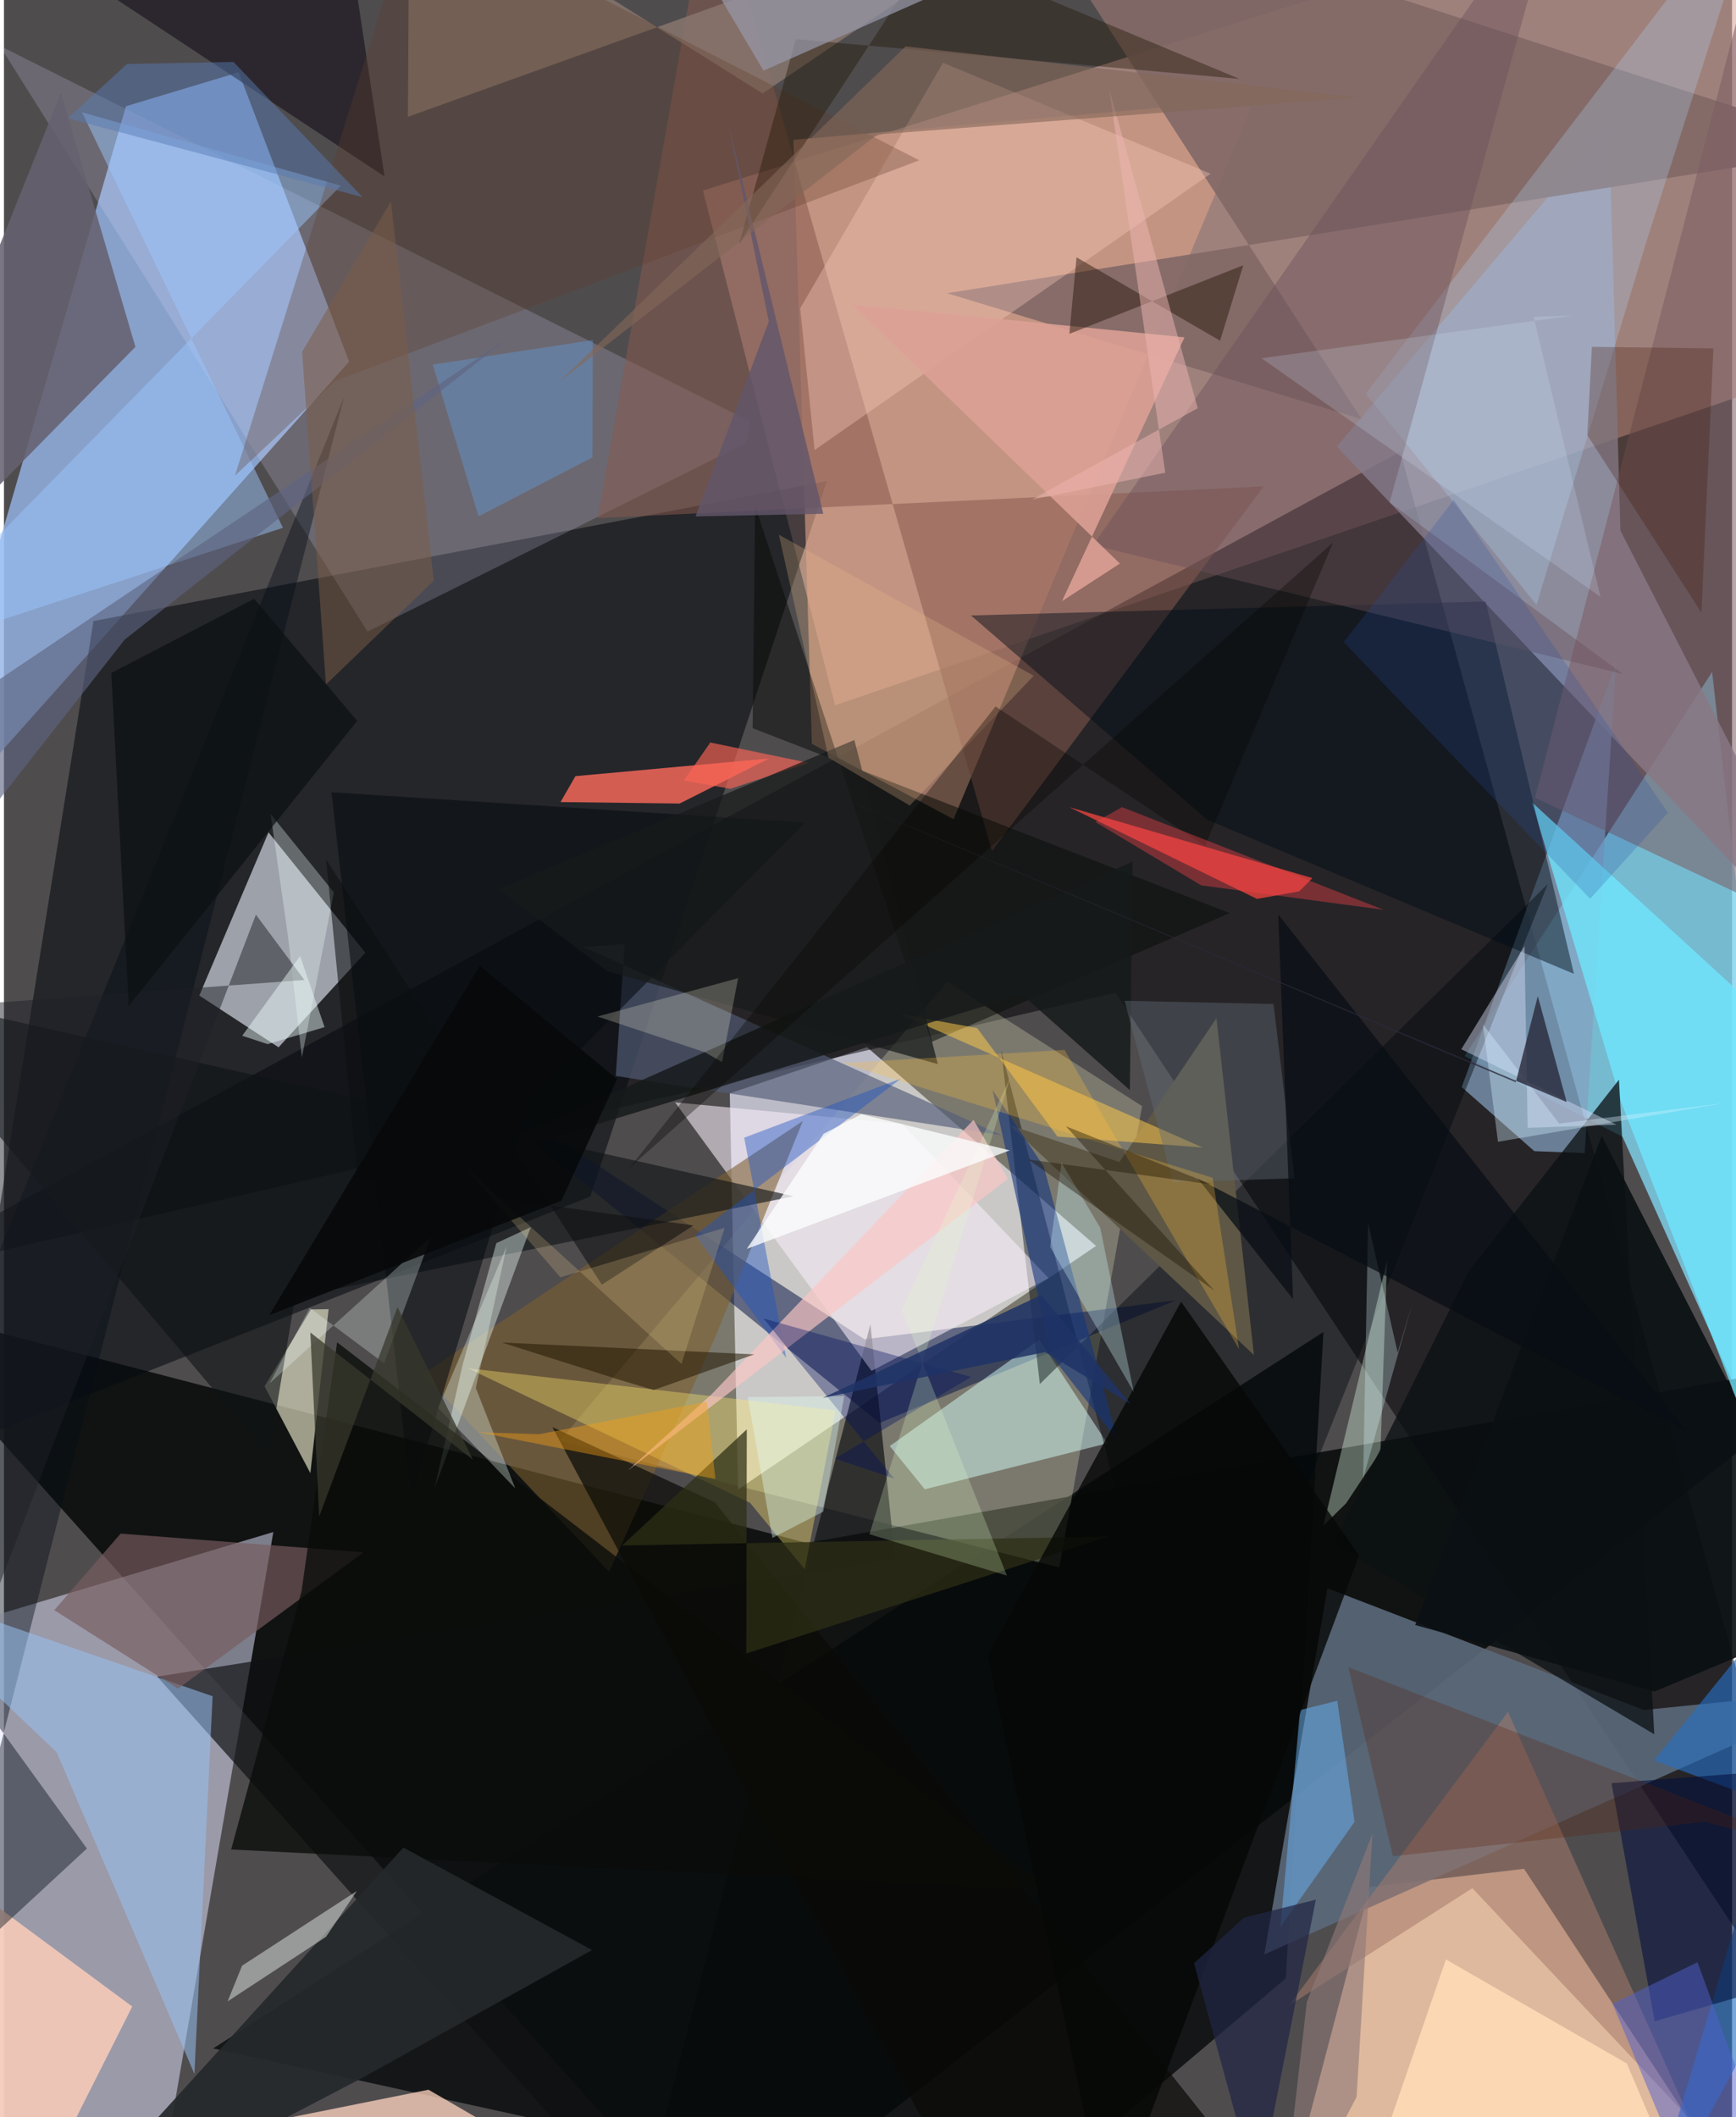 <svg xmlns="http://www.w3.org/2000/svg" width="228" height="278" viewBox="0 0 836 1024"><path fill="#4f4c4e" d="M0 0h836v1024H0z"/><path fill="#daa79d" fill-opacity=".58" d="M828.486-62L338.14 92.174l63.93 248.971L898 171.803z"/><path fill="#d2d2e3" fill-opacity=".816" d="M417.515 506.464L351.13 528.81l4.023 191.586 173.184-117.795z"/><path fill="#95b3e5" fill-opacity=".82" d="M113.545 34.955l-54.507 16.42L-46.226 413.86l213.19-238.95z"/><path fill="#7ed2ee" fill-opacity=".816" d="M826.355 324.992l-119.743 185.82 76.402 38.982 92.478 206.07z"/><path fill="#f5cba9" fill-opacity=".863" d="M855.118 1086l-236.465-13.044 42.097-160.284 74.622-8.79z"/><path fill="#080b09" fill-opacity=".863" d="M898 656.216l-509.67 90.07L-62 628.989 345.994 1086z"/><path fill="#e4e4ff" fill-opacity=".514" d="M74.523 1064.216l55.795-323.233L-62 798.591l13.452 255.831z"/><path fill="#000005" fill-opacity=".522" d="M675.474 218.482L898 1024.39 537.74 480.173-62 619.05z"/><path fill="#060b10" fill-opacity=".573" d="M283.62 578.785l114.468-346.047-354.781 67.643-63.758 398.428z"/><path fill="#dbe0ec" fill-opacity=".659" d="M132.856 506.55l-38.363-25.038 33.49-78.927 46.844 58.18z"/><path fill="#060a09" fill-opacity=".796" d="M101.22 990.756l380.287 83.346 138.611-117.226 18.229-312.664z"/><path fill="#9999ae" fill-opacity=".816" d="M776.478 60.444l5.52 196.186L898 482.793 644.785 216.009z"/><path fill="#efeec2" fill-opacity=".278" d="M268.911 696.808l187.332-222.06 94.355 60.24-40.05 223.129z"/><path fill="#d69d85" fill-opacity=".663" d="M605.117 48.117L459.38 396.188l-68.537-36.413-8.913-292.134z"/><path fill="#5a6879" fill-opacity=".914" d="M640.256 768.188l153.094 58.866L898 816.512 609.726 945.287z"/><path fill="#0d1b4a" fill-opacity=".549" d="M566.862 628.922l-143.258 59.313L197.824 505.4l218.474 142.37z"/><path fill="#85a1c0" fill-opacity=".725" d="M705.226 525.786l74.695-205.16-15.225 237.073-24.348-.92z"/><path fill="#dedfff" fill-opacity=".196" d="M-1.992 22.169l362.814 181.604-1.635 10.389-183.28 91.297z"/><path fill="#826967" fill-opacity=".925" d="M656.78 202.74L485.466-62 898 71.271l-441.77 70.554z"/><path fill="#d4fff9" fill-opacity=".494" d="M428.535 699.408l16.935 20.903 88.243-22.217-32.82-50.167z"/><path fill="#0c0f11" fill-opacity=".675" d="M419.166 640.45l11.958 113.498-357.002 56.977 233.396 260.722z"/><path fill="#00070c" fill-opacity=".435" d="M746.884 427.555l-172.754 431.8-91.688-351.364 18.693 161.428z"/><path fill="#fdd3be" fill-opacity=".761" d="M-3.962 1052.752l209.338-42.036 91.33 52.932 20.19 22.352z"/><path fill="#0a1013" fill-opacity=".914" d="M890.89 779.467L772.97 549.341l-90.25 236.625 115.828 32.145z"/><path fill="#f9685b" fill-opacity=".824" d="M276.468 375.393l93.715-8.561-43.31 21.81-57.625-.713z"/><path fill="#f6ecf8" fill-opacity=".584" d="M434.402 543.6l70.956 74.573-85.656 44.881-95.034-129.883z"/><path fill="#7d5f2f" fill-opacity=".58" d="M343.226 648.778l-50.475 111.425-90.1-95.69 183.865-122.358z"/><path fill="#885a4e" fill-opacity=".541" d="M609.46 235.233L287.251 250.58 342.41-62l135.565 473.667z"/><path fill="#d2d2b8" fill-opacity=".722" d="M157.05 633.207l-8.517.112-22.45 37.199 22.149 41.995z"/><path fill="#eb433d" fill-opacity=".78" d="M632.994 424.701l-117.637-34.327 90.83 44.4 20.445-3.682z"/><path fill="#6ee7ff" fill-opacity=".765" d="M782.574 533.658L879.1 782.37l-36.573-299.71-103.27-94.545z"/><path fill="#f6cab8" fill-opacity=".89" d="M3.82 1086l58.245-115.505-93.762-69.403L-62 947.318z"/><path fill="#545f78" fill-opacity=".659" d="M295.978 520.397l186.82 28.723-202.444-91.079 19.924-1.378z"/><path fill="#030e16" fill-opacity=".424" d="M-62 753.01L40.13 894.072l-71.318 65.968 195.725-768.152z"/><path fill="#7c5d64" fill-opacity=".553" d="M856.954-62l4.512 252.016 28.728 266.273-149.48-70.48z"/><path fill="#000c16" fill-opacity=".463" d="M581.987 396.425l-114.195-98.75 248.997-6.739 42.73 180.092z"/><path fill="#b2dbfe" fill-opacity=".255" d="M851.837-62L658.783 190.412l82.632 102.12 52.876-174.808z"/><path fill="#5e5745" d="M586.58 492.483l18.124 162.888-118.091-111.16 53.012 17.823z"/><path fill="#ffcfbf" fill-opacity=".345" d="M454.278 30.358L583.78 84.006 392.153 217.689l-6.953-68.58z"/><path fill="#98c1f2" fill-opacity=".537" d="M92.14 1003.062l-66.616-155.5L-62 764.085l162.946 56.328z"/><path fill="#ffe86b" fill-opacity=".365" d="M387.407 759.04l14.92-76.9-177.897-20.342 136.476 65.04z"/><path fill="#666170" fill-opacity=".867" d="M-62 295.436v-27.33l89.527-223.2 36.07 122.867z"/><path fill="#0f1416" fill-opacity=".62" d="M140.826 627.452l241.235-48.87L-62 478.847l190.062 224.83z"/><path fill="#89776e" fill-opacity=".808" d="M196.112-62L366.981 45.214 525.074-62 195.438 56.486z"/><path fill="#070d12" fill-opacity=".584" d="M387.552 397.85l-229.116-14.666 38.539 341.853 58.011-193.326z"/><path fill="#9cc7ff" fill-opacity=".482" d="M134.958 255.276L-62 319.718 162.969 89.791 37.734 54.31z"/><path fill="#775c5f" fill-opacity=".663" d="M84.227 816.737l-59.898-37.963 32.11-37.025 117.515 9.067z"/><path fill="#effff8" fill-opacity=".404" d="M221.9 660.042l16.286-58.775 16.648-7.706-46.52 126.221z"/><path fill="#a37a6b" fill-opacity=".545" d="M815.792 1025.146L727.61 827.974 621.629 970l88.74-56.762z"/><path fill="#e1fee6" fill-opacity=".361" d="M638.328 737.864l30.764-128.03-3.181 92.124-16.585 25.107z"/><path fill="#211b24" fill-opacity=".745" d="M163.992-48.044l20.116 133.402L-38.938-62H-62z"/><path fill="#080c09" fill-opacity=".525" d="M448.676 503.962L363.39 244.609l-1.195 107.588 230.817 89.437z"/><path fill="#2770c3" fill-opacity=".627" d="M898 888.5l-105.893 194.916L898 727.904l-99.717 123.563z"/><path fill="#6a5059" fill-opacity=".427" d="M526.924 263.642L754.378-62 670.35 243.04l112.899 82.99z"/><path fill="#dda195" fill-opacity=".878" d="M511.832 290.786l28.027-18.221L410.18 147.173l160.94 15.977z"/><path fill="#0a0c0a" fill-opacity=".78" d="M506.182 914.316l-396.269-19.775 34.023-124.848 17.227-120.464z"/><path fill="#613f2a" fill-opacity=".314" d="M160.275 184.293l-48.54 45.796 86.799-277.222 244.3 124.66z"/><path fill="#ffca4b" fill-opacity=".514" d="M509.65 549.726l70.237 5.278-146.39-64.516 37.308 6.764z"/><path fill="#66adea" fill-opacity=".541" d="M627.041 827.096l-9.526 104.89 35.893-50.829-8.408-58.56z"/><path fill="#24292c" fill-opacity=".918" d="M284.508 943.185l-91.26-49.588L18.244 1086l154.8-80.835z"/><path fill="#14357e" fill-opacity=".592" d="M538.74 696.715l-32.17-41.172-28.337-128.392 24.81 37.074z"/><path fill="#0b1013" fill-opacity=".757" d="M708.586 614.914l-65.492 131.811 155.284 92.095-17.085-316.603z"/><path fill="#0a0a07" fill-opacity=".706" d="M343.943 726.645l-78.611-36.38L476.852 1086h153.774z"/><path fill="#dae0f9" fill-opacity=".439" d="M705.004 507.497l30.592-49.912 1.518 87.929 42.89-1.55z"/><path fill="#000f3d" fill-opacity=".561" d="M777.667 862.444L898 853.324l-30.202 104.245-69.215 20.06z"/><path fill="#2e2f15" fill-opacity=".729" d="M534.426 743.145l-175.308 56.577.246-108.39-60.323 56.172z"/><path fill="#ffd9b6" fill-opacity=".91" d="M822.443 1086l-165.984-18.965 41.128-119.326 87.508 50.32z"/><path fill="#d4ddd9" fill-opacity=".537" d="M170.714 914.6l-55.512 36.138-7.008 17.27 47.648-31.251z"/><path fill="#161a1a" fill-opacity=".831" d="M546.018 416.668l-1.342 110.594-52.173-46.209-289.223 88.28z"/><path fill="#1e52c3" fill-opacity=".427" d="M433.943 521.66l-75.84 28.611 20.352 106.544-44.132-59.48z"/><path fill="#629ede" fill-opacity=".4" d="M284.865 164.467l-77.44 11.871 22.164 73.43 55.12-28.558z"/><path fill="#221606" fill-opacity=".412" d="M597.69 38.16L383.085 18.926l-27.33 98.792 92.839-141.702z"/><path fill="#606c75" fill-opacity=".431" d="M565.481 571.831l-23.357-87.786 72.042 1.559 10.164 84.3z"/><path fill="#5061ce" fill-opacity=".49" d="M778.19 969.151l41.091-20.093L869.427 1086h-42.588z"/><path fill="#fcc7c5" fill-opacity=".659" d="M342.782 673.934l126.252-132.282 16.657 28.505-183.85 141.048z"/><path fill="#060805" fill-opacity=".8" d="M569.464 629.56l86.125 122.757-121.303 324.786-58.383-276.421z"/><path fill="#411500" fill-opacity=".271" d="M826.98 168.509L821.2 296.34l-55.209-85.882 2.189-42.714z"/><path fill="#58230a" fill-opacity=".275" d="M650.406 806.359l21.534 91.457 150.851-16.697 60.61 15.898z"/><path fill="#00105f" fill-opacity=".365" d="M467.89 665.964l-100.438-28.262 63.15 77.414-28.66-9.627z"/><path fill="#e3ffcc" fill-opacity=".239" d="M418.69 742.06l68.238-221.17L434.3 633.53l50.897 128.524z"/><path fill="#9697a7" fill-opacity=".737" d="M584.553-62L367.459 34.177l-26.647-44.951 200.9 10.047z"/><path fill="#fcffff" fill-opacity=".773" d="M396.54 548.367l18.228-9.457 71.802 17.483-127.19 47.635z"/><path fill="#ecfbee" fill-opacity=".333" d="M210.04 680.976l37.328 38.923-19.09-48.552 14.939-68.562z"/><path fill="#27170a" fill-opacity=".471" d="M515.415 161.473l3.472-37.02 69.442 40.352 11.23-36.512z"/><path fill="#f1fffb" fill-opacity=".314" d="M159.586 431.602l-30.61-37.908 8.489 59.687 6.67 57.993z"/><path fill="#fb6556" fill-opacity=".647" d="M341.706 359.12l47.556 9.851-37.813 12.553-22.471-4.044z"/><path fill="#1e2026" fill-opacity=".486" d="M-62 489.215l12.582 400.691 171.3-447.513 23.462 31.59z"/><path fill="#ccf5fc" fill-opacity=".318" d="M506.135 603.115l5.486-40.732 18.714 31.415 16.21 79.406z"/><path fill="#dbf8ff" fill-opacity=".29" d="M674.242 654.175l7.033-23.723-23.74 84.653 2.386-123.656z"/><path fill="#090e15" fill-opacity=".741" d="M616.462 442.322l197.548 250.06-236.372-122.24 46.01 58.236z"/><path fill="#f1fefa" fill-opacity=".267" d="M206.532 598.327l-22.622 61.088-35.97-26.85-19.411 36.478z"/><path fill="#e2fff9" fill-opacity=".376" d="M371.765 743.847l-11.924-68.084 46.677-.522-10.181 55.89z"/><path fill="#0c1012" fill-opacity=".706" d="M170.876 348.67L60.346 486.55l-8.433-161.07 69.137-35.878z"/><path fill="#221500" fill-opacity=".525" d="M297.967 667.42l16.362 4.88 48.628-17.235-122.186-5.752z"/><path fill="#181a1b" fill-opacity=".729" d="M451.786 514.673L411.39 357.915l-171.764 72.177 52.253 39.611z"/><path fill="#274fa1" fill-opacity=".224" d="M648.112 310.59l53.281-68.777 103.56 151.272-37.606 41.622z"/><path fill="#eeb7b2" fill-opacity=".494" d="M577.497 197.437l-80.04 44.137 64.337-12.93-27.142-185.713z"/><path fill="#f2f1d6" fill-opacity=".247" d="M355.168 473.111l-68.03 18.542 51.898 17.255 8.373 4.775z"/><path fill="#e7b78a" fill-opacity=".267" d="M438.2 389.615l59.984-62.763-123.282-68.187 23.979 107.795z"/><path fill="#eefdfb" fill-opacity=".455" d="M115.268 500.952l12.291 4.063 27.556-8.23-11.857-34.375z"/><path fill="#d7eeff" fill-opacity=".188" d="M772.359 288.685l-32.37-135.438 18.841-.604-150.456 20.626z"/><path fill="#ffbd39" fill-opacity=".275" d="M405.673 514.186l107.402-6.379 84.427 144.744-12.78-82.91z"/><path fill="#5d6480" fill-opacity=".624" d="M58.422 309.338l-115.459 147.2-2.877-89.216L244.854 162.77z"/><path fill="#7c5d47" fill-opacity=".51" d="M144.212 170.153l42.982-72.64 20.74 183.351-52.152 50.204z"/><path fill="#577bb3" fill-opacity=".482" d="M30.901 57.177l28.647-26.245 51.494-.956 62.486 65.416z"/><path fill="#0d0f10" fill-opacity=".561" d="M155.81 415.703l133.437 205.658 44.279-28.66-162.39-22.55z"/><path fill="#907977" fill-opacity=".62" d="M630.3 968.258L616.792 1086l37.577-71.769 7.667-127.33z"/><path fill="#f9d992" fill-opacity=".208" d="M348.658 593.846l-20.915 65.833-104.559-95.098 46.006 53.208z"/><path fill="#070802" fill-opacity=".349" d="M581.027 409.15L479.71 341.693 302.777 564.69l340.206-302.292z"/><path fill="#f8a012" fill-opacity=".412" d="M344.156 715.32l-4.065-37.383-81.022 15.717-29.167-.896z"/><path fill="#62566b" fill-opacity=".816" d="M396.37 248.5L349.673 56.421l20.351 99.03-35.446 94.323z"/><path fill="#1e1400" fill-opacity=".396" d="M584.286 572.905l-70.53-28.163 71.778 79.465-90.12-63.446z"/><path fill="#f64349" fill-opacity=".4" d="M667.51 440.056l-88.305-11.832-51.187-30.63 12.884-7.205z"/><path fill="#836859" fill-opacity=".612" d="M268.791 184.576L436.228 22.442l219.196 24.746-232.858 17.849z"/><path fill="#212644" fill-opacity=".718" d="M606.366 1061.966l-30.622-112.42 24.08-22.02 34.829-8.733z"/><path fill="#37382b" fill-opacity=".745" d="M152.492 733.461l-4.274-88.98 78.735 61.629-36.574-73.899z"/><path fill="#1f3366" fill-opacity=".851" d="M501.884 626.284L396.121 676.1l107.544-22.144 41.156 24.913z"/><path fill="#d6f2ff" fill-opacity=".365" d="M715.5 495.433l7.255 56.819 109.128-18.673-79.491 9.848z"/><path fill="#07090a" fill-opacity=".925" d="M296.636 521.916l-26.966 58.83-141.34 55.371 101.865-169.088z"/><path fill="#29293b" fill-opacity=".804" d="M756.003 533.01l-13.97-51.245-10.649 41.679L394.316 381.39z"/></svg>